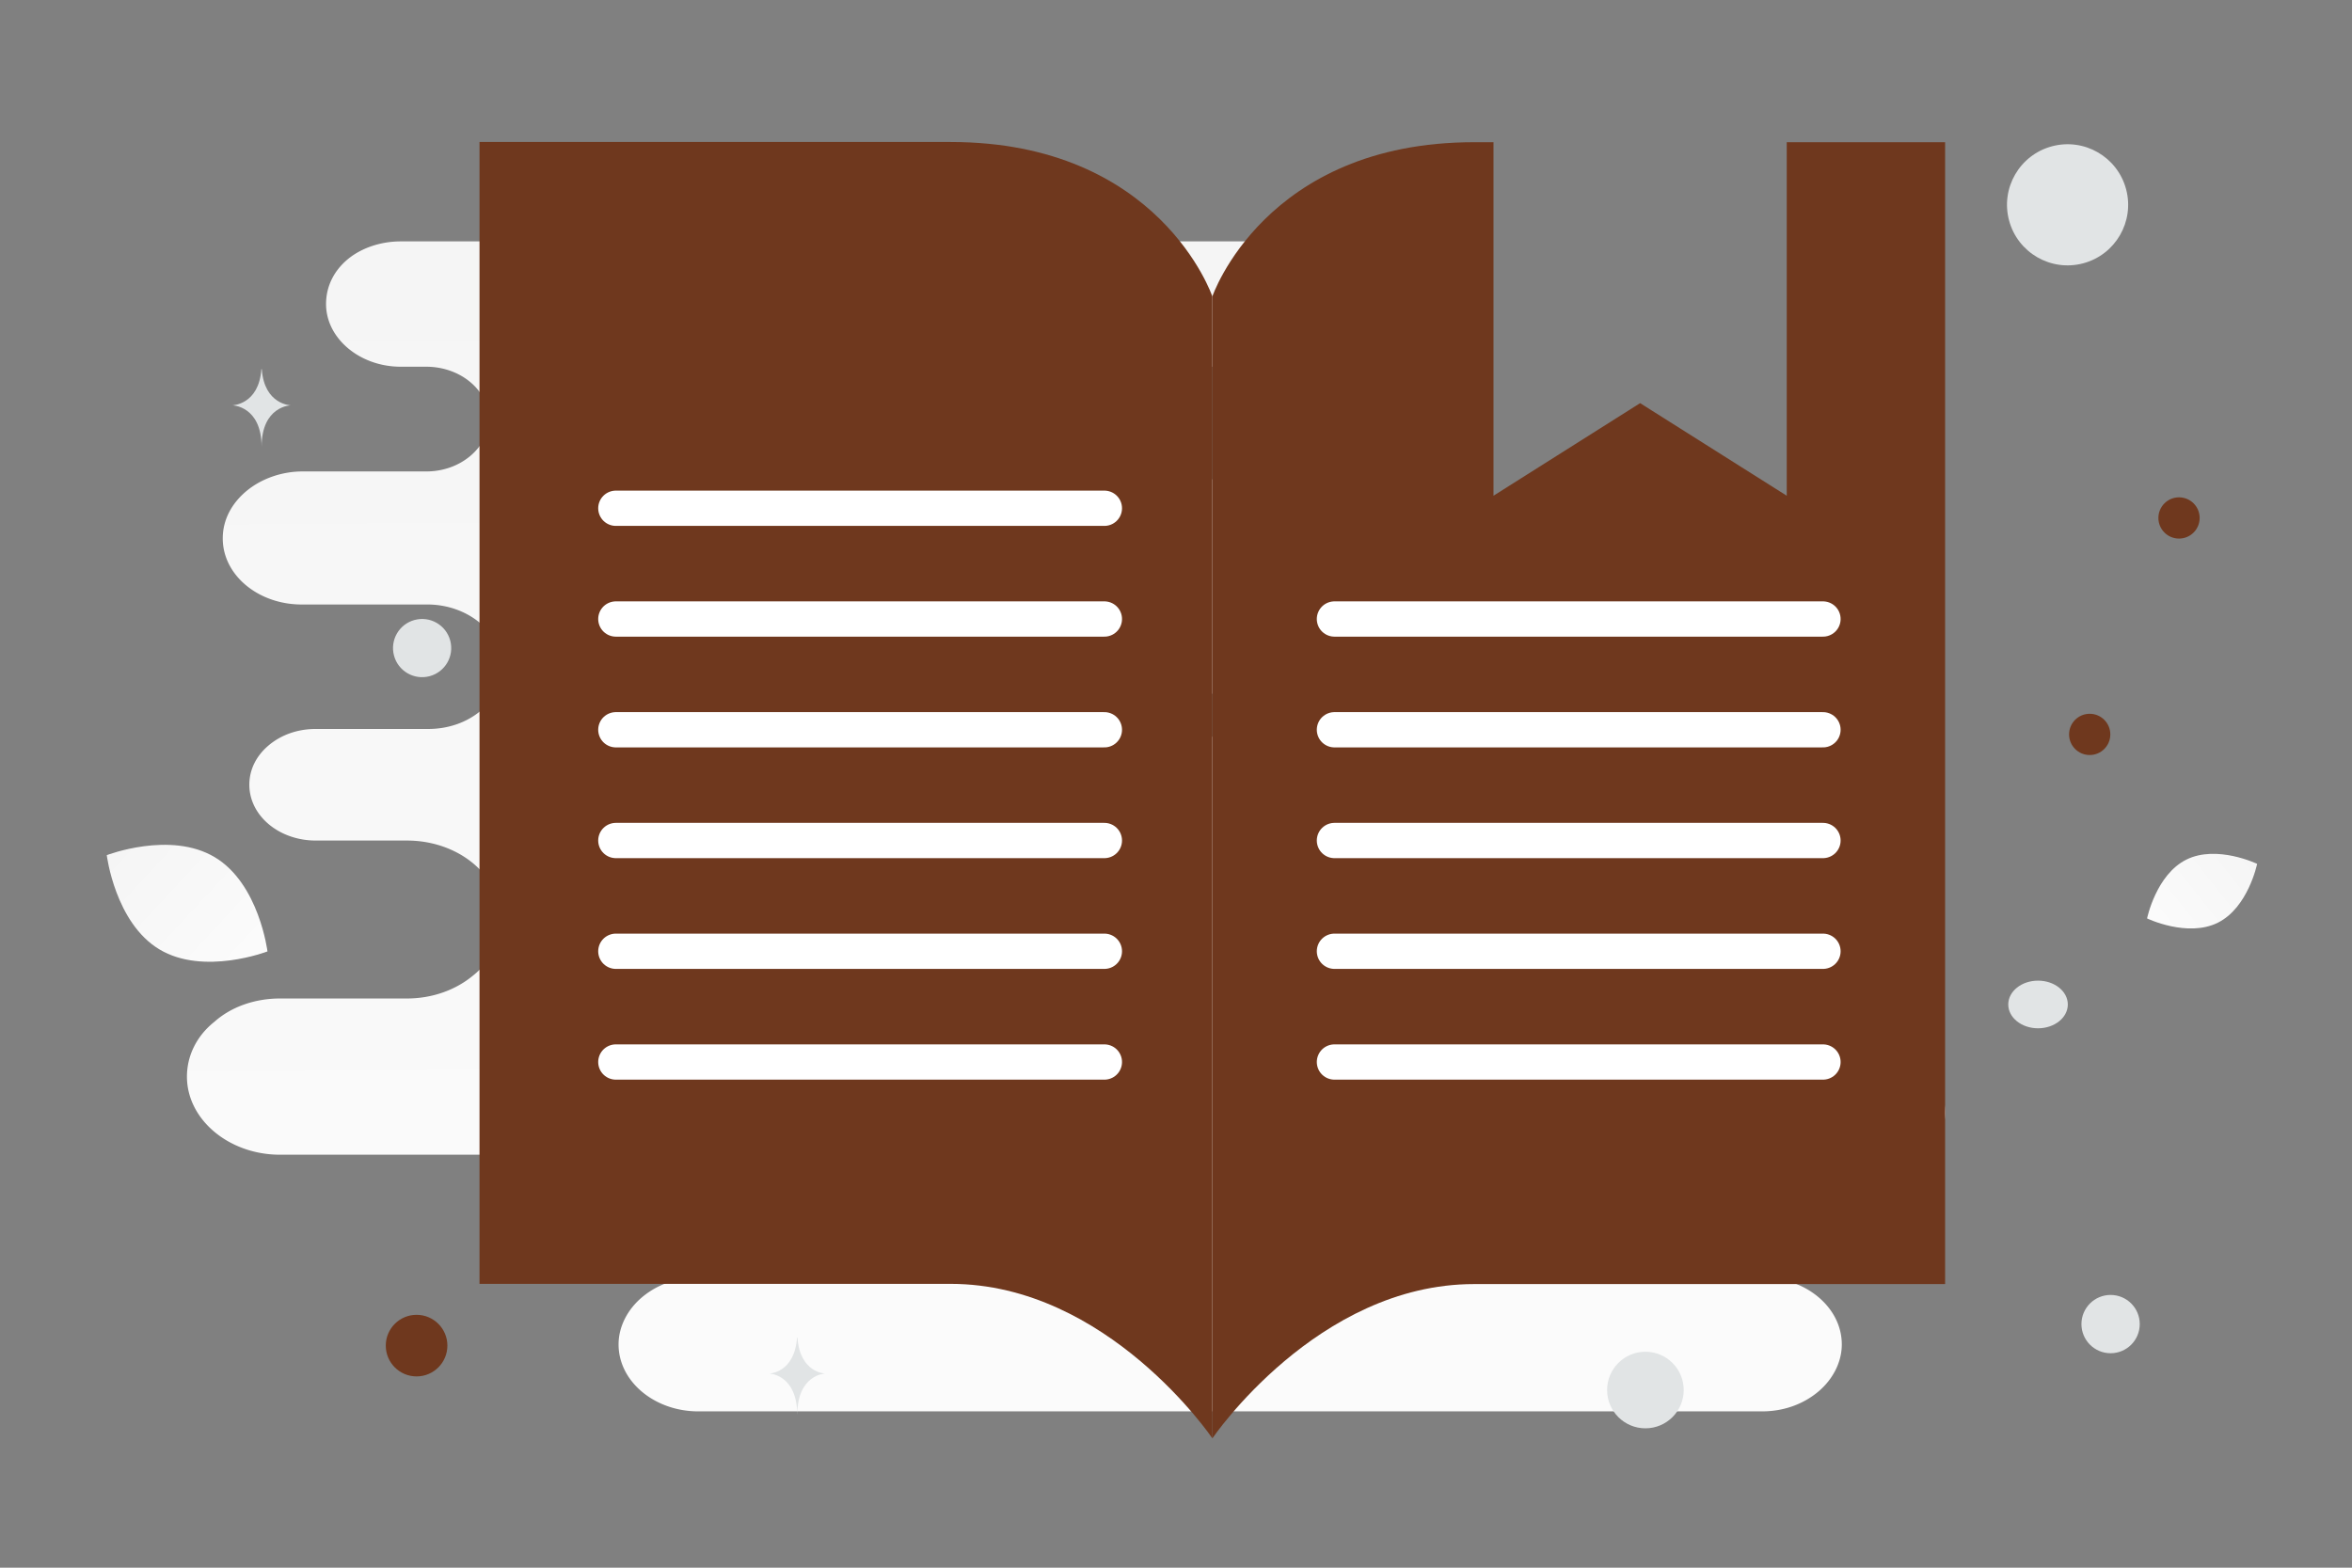 <svg width="900" height="600" viewBox="0 0 900 600" fill="none" xmlns="http://www.w3.org/2000/svg"><rect x="0" y="0" width="900" height="600" fill="#808080" stroke="none"/><path fill="transparent" d="M0 0h900v600H0z"/><path d="M713.776 399.561h-59.097c-14.481 0-26.613-9.855-26.613-22.339 0-6.242 3.131-11.827 7.827-15.77 4.697-3.942 11.35-6.57 18.786-6.57h8.61c7.436 0 14.089-2.629 18.786-6.571 4.696-3.942 7.827-9.527 7.827-15.769 0-12.156-11.741-22.34-26.613-22.34H482.788c-4.717 0-7.748-5.797-7.748-10.513 0-11.827-11.349-21.355-25.439-21.355H382.43a6.406 6.406 0 1 1 0-12.812h257.377c11.35 0 21.917-3.942 29.352-10.185 7.437-6.242 12.133-15.112 12.133-24.639 0-19.383-18.786-34.824-41.485-34.824H506.876c-20.858 0-41.504-16.098-62.362-16.098h-74.217c-10.887 0-19.712-8.825-19.712-19.712 0-10.886 8.825-19.712 19.712-19.712h166.188c7.828 0 15.264-2.628 20.352-6.899 5.087-4.27 8.218-10.184 8.218-17.083 0-13.141-12.915-23.983-28.57-23.983h-383.15c-7.827 0-15.263 2.629-20.351 6.9-5.088 4.27-8.219 10.184-8.219 17.083 0 13.141 12.915 23.982 28.57 23.982h9.784c12.915 0 23.874 8.871 23.874 20.041 0 5.585-2.74 10.513-7.045 14.126-4.305 3.614-10.175 5.914-16.829 5.914h-47.355c-8.219 0-16.046 2.957-21.526 7.556-5.479 4.6-9.001 10.842-9.001 18.069 0 14.127 13.698 25.297 30.135 25.297h48.139c15.654 0 28.57 10.841 28.57 23.982 0 6.571-3.131 12.485-8.219 16.755-5.088 4.271-12.133 6.9-19.96 6.9h-43.051c-7.044 0-13.306 2.299-18.003 6.242-4.696 3.942-7.436 9.198-7.436 15.112 0 11.827 11.35 21.354 25.439 21.354h34.832c19.96 0 36.006 13.47 36.006 30.225 0 8.213-3.913 16.098-10.567 21.354-6.653 5.585-15.654 8.871-25.439 8.871h-48.529c-9.785 0-18.786 3.285-25.048 8.87-6.653 5.256-10.567 12.812-10.567 21.026 0 16.426 16.046 29.896 35.615 29.896h149.851c16.549 0 32.806 9.199 49.355 9.199h27.292c10.432 0 18.89 8.457 18.89 18.89s-8.458 18.89-18.89 18.89h-66.429c-8.61 0-16.046 2.957-21.525 7.556-5.479 4.6-9.001 11.17-9.001 18.069 0 14.127 13.698 25.626 30.526 25.626h407.024c8.61 0 16.046-2.957 21.526-7.556 5.479-4.6 9.001-11.17 9.001-18.07 0-14.126-13.698-25.625-30.527-25.625h-12.132c-12.524 0-22.308-8.541-22.308-18.726 0-5.256 2.348-9.856 6.653-13.141 3.914-3.285 9.784-5.585 16.046-5.585h51.27c8.61 0 16.046-2.957 21.525-7.556 5.479-4.6 9.001-11.17 9.001-18.069 0-14.784-13.698-26.283-30.526-26.283z" fill="url(#a)"/><path d="M848.641 353.156c-11.626 5.767-27.057-1.649-27.057-1.649s3.43-16.763 15.062-22.522c11.626-5.767 27.051 1.641 27.051 1.641s-3.43 16.762-15.056 22.53z" fill="url(#b)"/><path d="M61.017 363.366c16.976 10.175 41.333.769 41.333.769s-3.185-25.899-20.172-36.062c-16.977-10.175-41.323-.781-41.323-.781s3.185 25.899 20.162 36.074z" fill="url(#c)"/><circle cx="833.81" cy="198.236" r="7.895" transform="rotate(180 833.81 198.236)" fill="#6f381e"/><circle cx="668.265" cy="472.42" r="14.849" transform="rotate(180 668.265 472.42)" fill="#6f381e"/><circle r="11.787" transform="matrix(-1 0 0 1 159.406 515.006)" fill="#6f381e"/><circle r="7.892" transform="matrix(-1 0 0 1 799.63 281.078)" fill="#6f381e"/><circle r="14.656" transform="matrix(-1 0 0 1 629.622 532.004)" fill="#E1E4E5"/><circle r="11.155" transform="matrix(-1 0 0 1 807.626 506.765)" fill="#E1E4E5"/><circle r="14.021" transform="matrix(-1 0 0 1 723.015 115.255)" fill="#E1E4E5"/><circle r="11.136" transform="scale(1 -1) rotate(-75 -80.863 -229.271)" fill="#E1E4E5"/><circle r="14.815" transform="matrix(-1 0 0 1 288.039 109.203)" fill="#E1E4E5"/><ellipse rx="11.396" ry="9.117" transform="matrix(-1 0 0 1 779.862 384.44)" fill="#E1E4E5"/><circle r="23.177" transform="scale(1 -1) rotate(-75 344.505 -554.725)" fill="#E1E4E5"/><path d="M100.016 141.296h.162c.961 13.621 11.091 13.83 11.091 13.83s-11.17.218-11.17 15.957c0-15.739-11.17-15.957-11.17-15.957s10.125-.209 11.087-13.83zm204.973 370.618h.156c.923 13.58 10.648 13.789 10.648 13.789s-10.724.217-10.724 15.909c0-15.692-10.725-15.909-10.725-15.909s9.722-.209 10.645-13.789z" fill="#E1E4E5"/><path d="M183.485 54.347h180.263c80.117 0 100.146 59.083 100.146 59.083v437.025s-40.059-59.083-100.146-59.083H183.485V54.347z" fill="#6f381e"/><path fill-rule="evenodd" clip-rule="evenodd" d="M571.492 54.428V189.73l56.105-35.435 56.106 35.435V54.43h60.599v437.024H564.04c-60.088 0-100.146 59.083-100.146 59.083V113.511s20.029-59.083 100.146-59.083h7.452z" fill="#6f381e"/><path d="M422.593 236.913H235.654m186.939 42.388H235.654m186.939 42.387H235.654m186.939 42.387H235.654m186.939 42.388H235.654m0-211.937h186.939m274.975 42.387h-186.94m186.94 42.388H510.629m186.939 42.387H510.629m186.939 42.387H510.629m186.939 42.388H510.629" stroke="#fff" stroke-width="13.5" stroke-linecap="round" stroke-linejoin="round"/><defs><linearGradient id="a" x1="422.265" y1="791.225" x2="413.075" y2="-394.815" gradientUnits="userSpaceOnUse"><stop stop-color="#fff"/><stop offset="1" stop-color="#EEE"/></linearGradient><linearGradient id="b" x1="803.995" y1="371.145" x2="899.888" y2="295.294" gradientUnits="userSpaceOnUse"><stop stop-color="#fff"/><stop offset="1" stop-color="#EEE"/></linearGradient><linearGradient id="c" x1="126.712" y1="396.119" x2="-9.889" y2="269.198" gradientUnits="userSpaceOnUse"><stop stop-color="#fff"/><stop offset="1" stop-color="#EEE"/></linearGradient></defs></svg>
